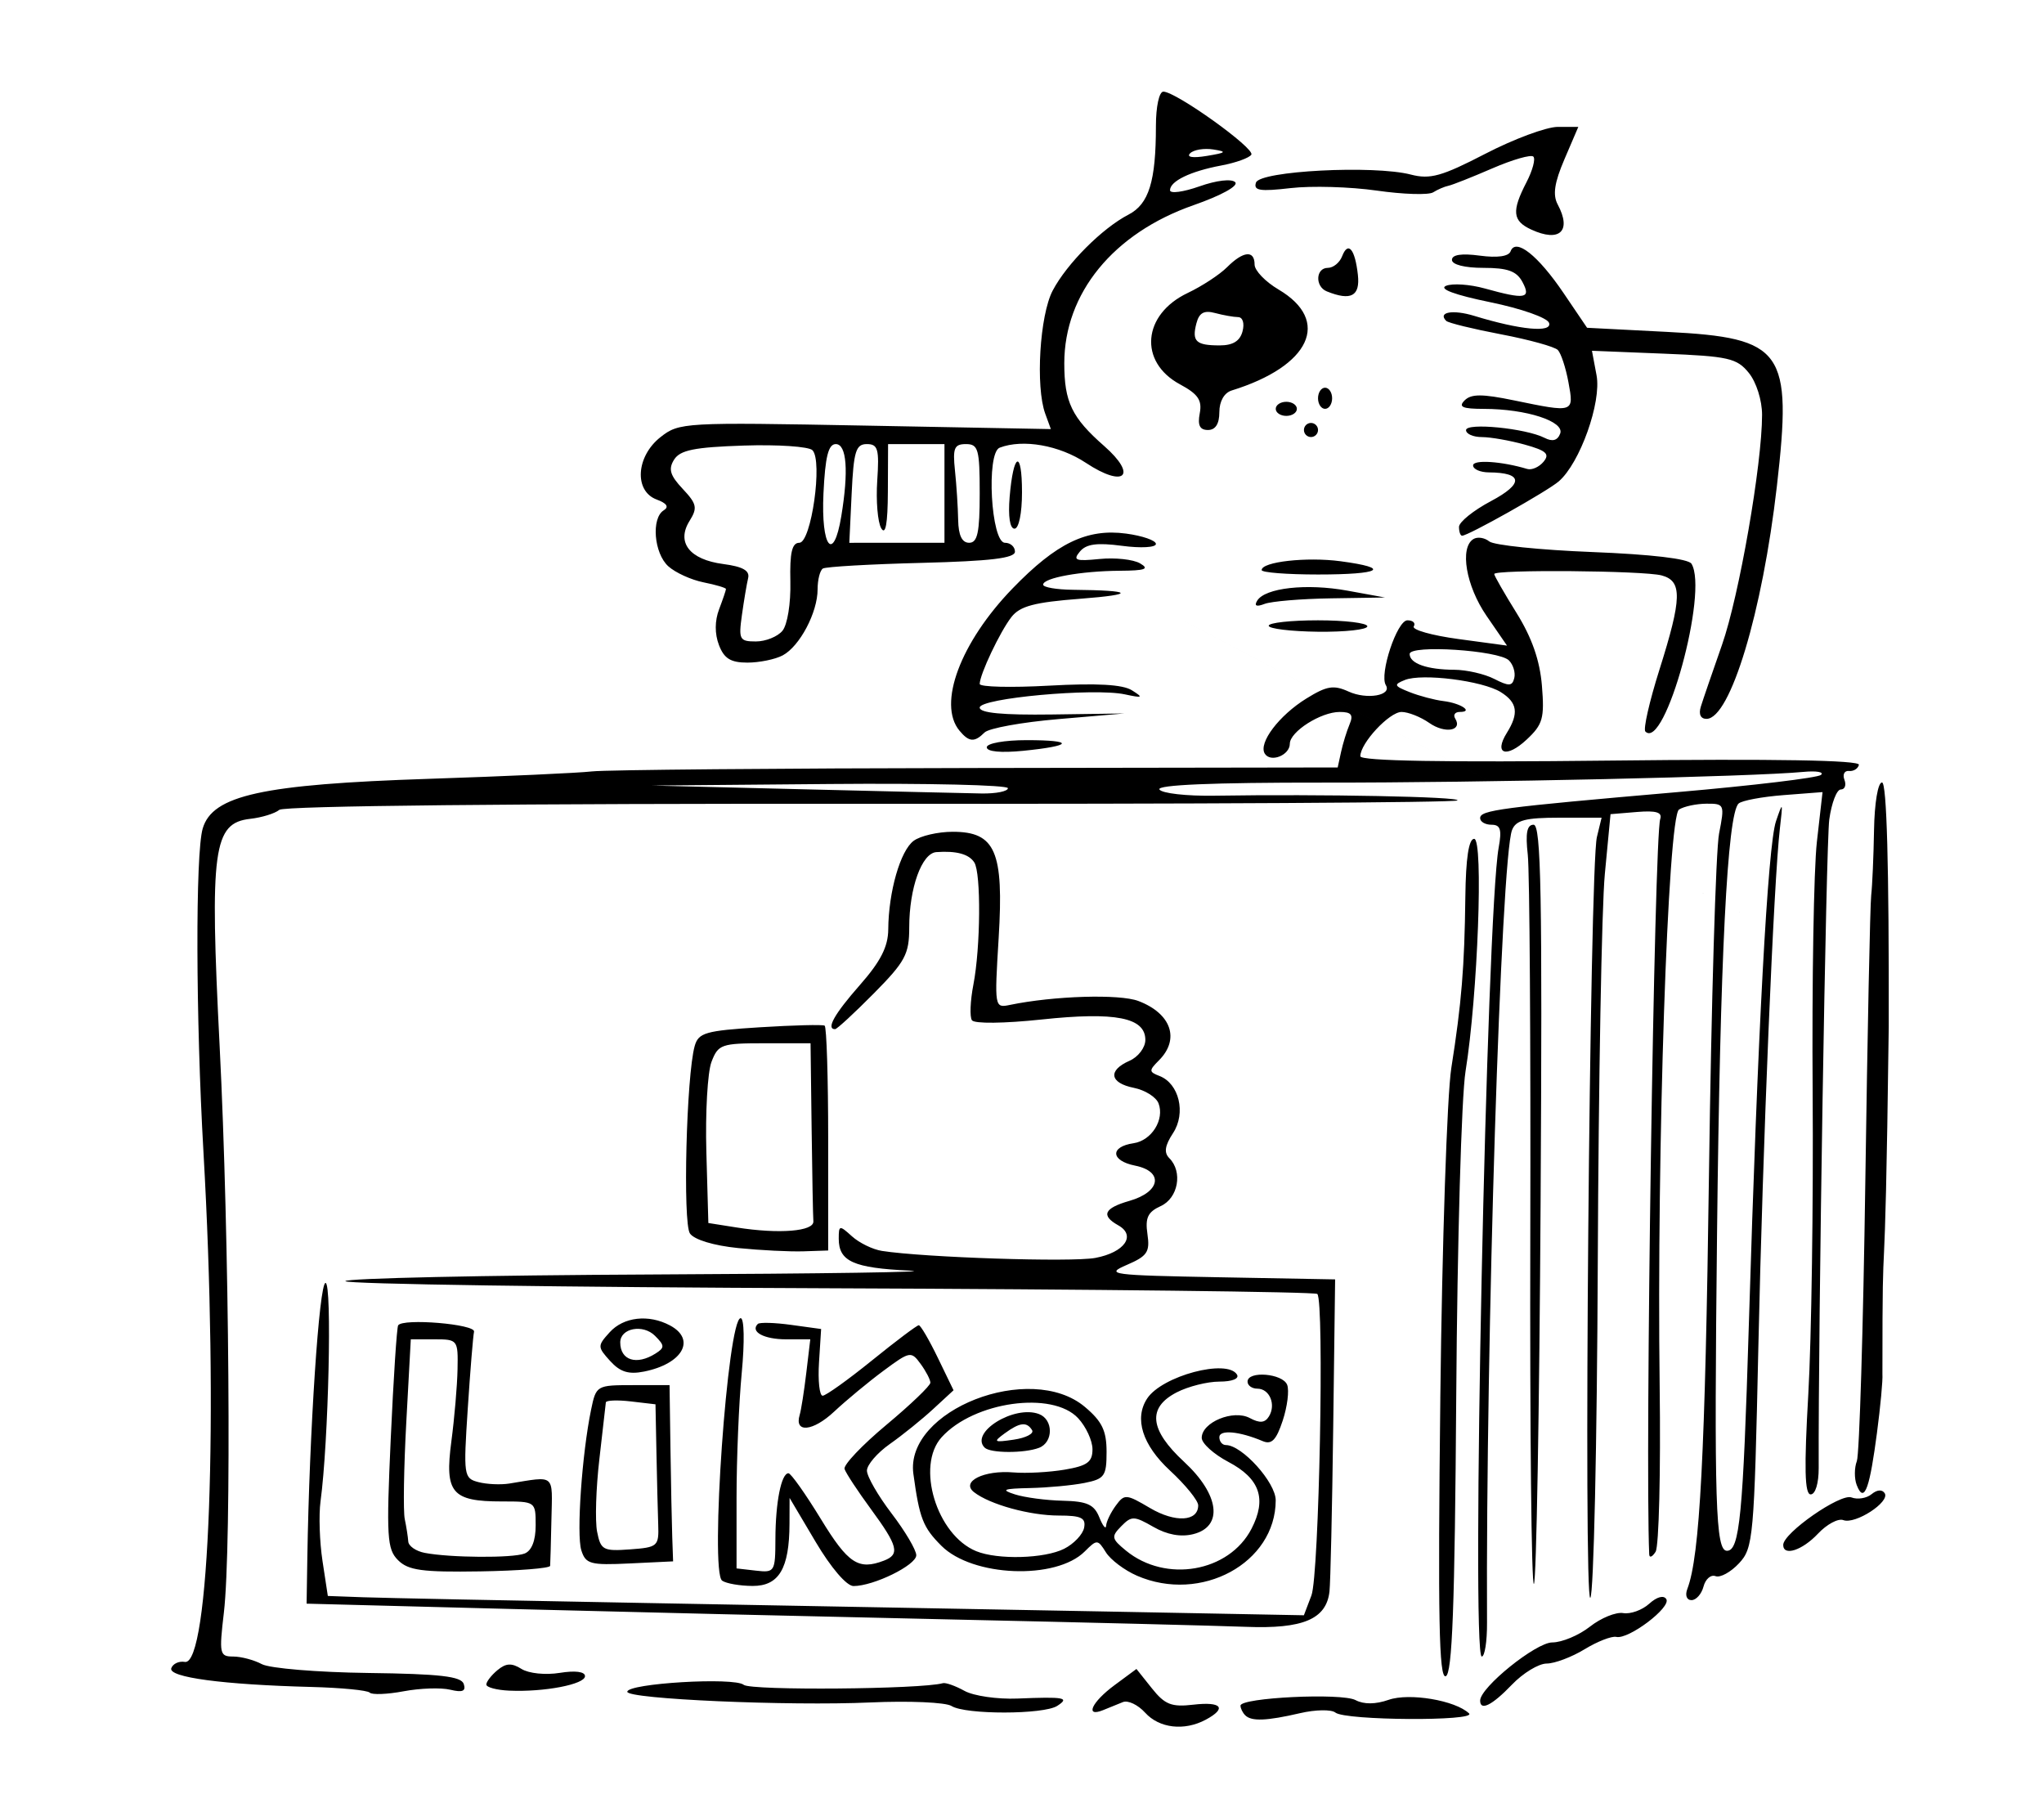 <?xml version="1.0" encoding="UTF-8" standalone="no"?>
<svg
   xmlns:dc="http://purl.org/dc/elements/1.1/"
   xmlns:cc="http://creativecommons.org/ns#"
   xmlns:rdf="http://www.w3.org/1999/02/22-rdf-syntax-ns#"
   xmlns:svg="http://www.w3.org/2000/svg"
   xmlns="http://www.w3.org/2000/svg"
   xmlns:sodipodi="http://sodipodi.sourceforge.net/DTD/sodipodi-0.dtd"
   xmlns:inkscape="http://www.inkscape.org/namespaces/inkscape"
   version="1.1"
   id="svg1399"
   width="290"
   height="257"
   viewBox="0 0 290 257"
   sodipodi:docname="nolike-color.svg"
   inkscape:version="1.0 (4035a4fb49, 2020-05-01)">
  <style
     id="style1411" />
  <defs
     id="defs1403">
    <clipPath
       clipPathUnits="userSpaceOnUse"
       id="clipPath1420">
      <path
         id="path1422"
         d="M 19.316,234.847 28.401,208.649 22.71,109.257 102.782,101.341 79.328,54.253 c 0,0 58.432,0.861 60.125,0.584 1.693,-0.277 22.157,-47.619 22.157,-47.619 l 40.3,13.659 23.664,-7.445 5.316,17.836 -2.537,11.072 28.757,2.614 -2.14,45.666 25.206,23.75 -11.597,24.898 -0.205,3.627 0.028,37.745 -0.054,4.422 10.773,35.734 -78.751,32.766 -174.571,-5.361 z"
         style="fill:#000000;stroke-width:0;stroke-linecap:round;stroke-opacity:0.997" />
    </clipPath>
  </defs>
  <sodipodi:namedview
     inkscape:document-rotation="0"
     pagecolor="#ffffff"
     bordercolor="#666666"
     borderopacity="1"
     objecttolerance="10"
     gridtolerance="10"
     guidetolerance="10"
     inkscape:pageopacity="0"
     inkscape:pageshadow="2"
     inkscape:window-width="1898"
     inkscape:window-height="1034"
     id="namedview1401"
     showgrid="false"
     inkscape:zoom="2.9553362"
     inkscape:cx="176.61745"
     inkscape:cy="106.2185"
     inkscape:window-x="10"
     inkscape:window-y="34"
     inkscape:window-maximized="0"
     inkscape:current-layer="layer1" />
  <g
     inkscape:groupmode="layer"
     id="layer1"
     inkscape:label="Image 1" />
  <g
     inkscape:groupmode="layer"
     inkscape:label="Image"
     id="g1407">
    <path
       style="fill:#000000"
       d="m 162.468,242.965 c -1.013,-1.119 -2.433,-1.794 -3.155,-1.5 -0.722,0.294 -1.988,0.808 -2.813,1.142 -2.625,1.062 -1.614,-1.146 1.619,-3.537 l 3.119,-2.306 2.192,2.749 c 1.842,2.31 2.781,2.68 5.881,2.318 4.018,-0.469 4.813,0.496 1.755,2.133 -3.045,1.629 -6.591,1.217 -8.598,-1 z m 14.199,0.369 C 176.3,242.967 176,242.352 176,241.968 c 0,-1.143 14.344,-1.834 16.321,-0.786 1.179,0.625 2.837,0.611 4.704,-0.04 2.934,-1.023 9.463,0.08 11.398,1.925 1.188,1.133 -17.56,1.02 -18.958,-0.114 -0.569,-0.462 -2.819,-0.426 -5,0.08 -4.778,1.108 -6.91,1.19 -7.799,0.301 z M 135,242.018 c -0.825,-0.523 -6,-0.75 -11.5,-0.503 -11.634,0.522 -34.5,-0.482 -34.5,-1.514 0,-1.197 15.174,-2.101 16.519,-0.985 1.004,0.833 25.175,0.633 28.249,-0.234 0.403,-0.114 1.788,0.378 3.077,1.092 1.29,0.714 4.665,1.204 7.5,1.088 6.692,-0.273 7.464,-0.131 5.655,1.038 -1.931,1.248 -13.04,1.261 -15,0.018 z m 75.001,-0.768 c 0.002,-1.869 7.915,-8.25 10.231,-8.25 1.374,0 3.78,-1.008 5.346,-2.24 1.566,-1.232 3.69,-2.097 4.721,-1.923 1.03,0.175 2.69,-0.422 3.688,-1.325 1.088,-0.985 2.06,-1.247 2.426,-0.654 0.718,1.162 -5.36,5.755 -7.09,5.358 -0.651,-0.149 -2.677,0.639 -4.503,1.752 -1.826,1.113 -4.248,2.026 -5.383,2.028 -1.135,0.002 -3.356,1.354 -4.937,3.004 -2.798,2.92 -4.501,3.772 -4.499,2.25 z M 52.452,240.118 c -0.332,-0.332 -4.057,-0.692 -8.277,-0.801 -12.544,-0.324 -20.327,-1.365 -19.873,-2.659 0.224,-0.637 1.088,-1.04 1.92,-0.895 3.486,0.607 4.787,-34.916 2.648,-72.263 -1.1,-19.198 -1.156,-42.384 -0.112,-45.959 1.381,-4.727 8.428,-6.275 32.115,-7.055 C 71.667,110.131 82.075,109.657 84,109.434 c 1.925,-0.223 26.515,-0.441 54.645,-0.483 l 51.145,-0.077 0.476,-2.187 c 0.262,-1.203 0.807,-2.974 1.212,-3.937 0.568,-1.351 0.247,-1.75 -1.407,-1.75 -2.677,0 -7.072,2.802 -7.072,4.508 0,1.638 -2.741,2.721 -3.554,1.404 -0.933,-1.509 2.021,-5.42 5.907,-7.822 2.898,-1.791 3.863,-1.949 5.987,-0.982 2.591,1.18 6.19,0.558 5.281,-0.912 C 195.667,95.651 198.212,88 199.681,88 c 0.791,0 1.197,0.388 0.904,0.863 -0.293,0.475 2.563,1.282 6.347,1.794 l 6.881,0.931 -2.906,-4.224 c -2.914,-4.235 -3.843,-9.667 -1.863,-10.891 0.574,-0.355 1.587,-0.204 2.25,0.335 0.663,0.539 7.232,1.216 14.597,1.505 8.382,0.329 13.654,0.95 14.093,1.662 2.438,3.945 -3.778,26.565 -6.541,23.802 -0.324,-0.324 0.568,-4.255 1.983,-8.735 C 238.647,84.848 238.706,82.422 235.75,81.63 233.194,80.945 212,80.77 212,81.434 c 0,0.238 1.427,2.729 3.171,5.534 2.181,3.508 3.303,6.729 3.596,10.316 0.376,4.612 0.125,5.497 -2.167,7.637 -2.878,2.688 -4.7,2.071 -2.812,-0.953 1.734,-2.777 1.506,-4.303 -0.864,-5.784 -2.585,-1.615 -11.175,-2.698 -13.609,-1.716 -1.616,0.652 -1.541,0.84 0.686,1.721 1.375,0.544 3.527,1.114 4.783,1.266 2.465,0.299 4.34,1.544 2.325,1.544 -0.674,0 -0.967,0.419 -0.65,0.931 1.084,1.754 -1.452,2.186 -3.678,0.627 C 201.556,101.701 199.788,101 198.85,101 197.121,101 193,105.426 193,107.284 c 0,0.674 11.905,0.88 35.492,0.615 23.357,-0.263 35.41,-0.057 35.25,0.601 -0.133,0.55 -0.769,0.943 -1.413,0.874 -0.644,-0.069 -0.933,0.493 -0.643,1.25 0.29,0.757 0.057,1.376 -0.518,1.376 -0.575,0 -1.31,1.913 -1.633,4.25 -0.456,3.297 -1.579,72.12 -1.501,92 0.009,2.172 -0.47,3.75 -1.138,3.75 -0.854,0 -0.941,-3.688 -0.335,-14.25 0.449,-7.838 0.726,-27.075 0.615,-42.75 -0.111,-15.675 0.159,-31.679 0.6,-35.565 l 0.803,-7.065 -5.539,0.428 c -3.046,0.235 -5.912,0.772 -6.368,1.194 -1.605,1.484 -2.63,21.92 -3.06,61.008 -0.421,38.288 -0.211,45 1.407,45 1.8,0 2.286,-5.01 3.102,-32 1.254,-41.453 2.689,-68.076 3.855,-71.5 0.968,-2.842 0.997,-2.79 0.555,1 -0.875,7.494 -2.432,44.93 -3.056,73.5 -0.596,27.24 -0.717,28.601 -2.75,30.779 -1.17,1.254 -2.667,2.072 -3.327,1.819 -0.66,-0.253 -1.427,0.409 -1.704,1.471 -0.278,1.062 -1.045,1.931 -1.706,1.931 -0.689,0 -0.939,-0.681 -0.588,-1.598 1.775,-4.626 2.527,-19.056 3.068,-58.902 0.329,-24.2 0.973,-45.913 1.431,-48.25 0.81,-4.131 0.76,-4.25 -1.783,-4.235 -1.439,0.008 -3.193,0.382 -3.899,0.83 -1.586,1.006 -3.176,48.383 -2.746,81.794 0.157,12.176 -0.103,22.751 -0.577,23.5 -0.474,0.749 -0.882,0.911 -0.906,0.361 -0.6,-13.942 0.715,-101.749 1.562,-104.31 0.317,-0.957 -0.574,-1.226 -3.308,-1 L 228.5,115.5 227.691,124 c -0.445,4.675 -0.895,29.5 -1,55.166 -0.105,25.667 -0.58,47.042 -1.057,47.5 -0.995,0.957 -0.091,-103.706 0.931,-107.916 l 0.668,-2.75 h -6.01 c -4.796,0 -6.148,0.354 -6.695,1.75 -1.57,4.007 -3.741,72.789 -3.551,112.5 0.013,2.612 -0.324,4.75 -0.747,4.75 -1.519,0 0.683,-105.347 2.399,-114.75 C 213.098,117.683 212.884,117 211.611,117 210.725,117 210,116.578 210,116.061 c 0,-1.131 2.859,-1.508 28,-3.69 10.725,-0.931 19.886,-2.029 20.358,-2.44 0.472,-0.411 -0.653,-0.603 -2.5,-0.427 -7.203,0.687 -45.524,1.541 -68.167,1.519 -15.58,-0.015 -23.596,0.321 -23.193,0.974 0.339,0.548 3.853,0.946 7.809,0.883 15.205,-0.242 35.001,0.144 34.473,0.673 -0.304,0.304 -37.782,0.518 -83.284,0.475 -50.086,-0.047 -83.178,0.291 -83.864,0.859 -0.623,0.515 -2.483,1.089 -4.133,1.275 -5.258,0.593 -5.757,4.303 -4.336,32.259 1.381,27.179 1.709,70.911 0.602,80.329 -0.69,5.873 -0.611,6.25 1.316,6.25 1.128,0 2.96,0.487 4.072,1.082 1.112,0.595 7.908,1.158 15.101,1.25 10.171,0.131 13.183,0.477 13.543,1.559 0.34,1.022 -0.168,1.239 -1.917,0.816 -1.309,-0.316 -4.281,-0.217 -6.603,0.22 -2.322,0.437 -4.494,0.523 -4.826,0.191 z M 143,111.815 c 0,-0.448 -11.363,-0.716 -25.25,-0.595 l -25.25,0.22 21.5,0.53 c 11.825,0.292 23.188,0.559 25.25,0.595 2.062,0.036 3.75,-0.302 3.75,-0.75 z M 214.091,93.691 C 212.649,92.249 200,91.428 200,92.777 c 0,1.349 2.464,2.22 6.332,2.238 1.743,0.008 4.293,0.592 5.668,1.297 2.082,1.067 2.558,1.047 2.844,-0.121 0.189,-0.772 -0.15,-1.896 -0.753,-2.499 z M 69,238.97 c 0,-0.399 0.712,-1.316 1.581,-2.038 1.211,-1.005 2.01,-1.045 3.409,-0.171 1.027,0.641 3.402,0.886 5.419,0.559 C 81.607,236.964 83,237.143 83,237.781 c 0,1.168 -5.799,2.279 -10.75,2.059 -1.788,-0.079 -3.25,-0.471 -3.25,-0.87 z m 135.349,-40.619 c 0.252,-21.918 0.955,-43.001 1.563,-46.851 1.452,-9.201 1.868,-14.279 1.989,-24.25 0.066,-5.502 0.483,-8.25 1.252,-8.25 1.339,0 0.514,22.192 -1.226,32.988 -0.575,3.568 -1.168,24.243 -1.317,45.944 -0.206,30.016 -0.564,39.554 -1.494,39.864 -0.956,0.319 -1.123,-8.307 -0.765,-39.444 z M 135,229.743 C 116.025,229.326 87.675,228.65 72,228.242 L 43.5,227.5 43.604,221 c 0.286,-17.896 1.684,-39 2.583,-39 0.945,0 0.427,22.569 -0.712,31 -0.26,1.925 -0.133,5.729 0.282,8.454 l 0.755,4.954 4.994,0.183 c 2.747,0.1 20.969,0.471 40.494,0.823 19.525,0.352 48.436,0.887 64.247,1.187 l 28.747,0.546 1.071,-2.816 c 1.091,-2.87 1.849,-41.751 0.834,-42.767 -0.301,-0.301 -31.451,-0.664 -69.223,-0.806 C 79.904,182.616 49,182.162 49,181.75 49,181.338 68.688,180.911 92.75,180.801 c 24.062,-0.109 40.395,-0.356 36.295,-0.548 C 121.07,179.88 119,178.946 119,175.723 c 0,-1.925 0.099,-1.943 1.877,-0.334 1.033,0.934 2.945,1.866 4.25,2.07 6.008,0.938 26.917,1.624 30.281,0.993 4.142,-0.777 5.828,-3.18 3.246,-4.625 -2.488,-1.393 -2.011,-2.435 1.589,-3.467 4.432,-1.271 4.893,-4.182 0.793,-5.002 -3.458,-0.692 -3.587,-2.68 -0.206,-3.177 2.56,-0.377 4.423,-3.355 3.54,-5.658 -0.342,-0.892 -1.916,-1.881 -3.496,-2.197 -3.44,-0.688 -3.73,-2.475 -0.624,-3.838 1.241,-0.545 2.25,-1.873 2.25,-2.963 0,-3.176 -4.235,-4.01 -14.712,-2.896 -5.315,0.565 -9.546,0.612 -9.891,0.109 -0.332,-0.483 -0.239,-2.76 0.206,-5.058 1.021,-5.273 1.101,-15.811 0.131,-17.329 -0.76,-1.19 -2.532,-1.673 -5.387,-1.468 C 130.778,121.03 129,125.972 129,131.575 c 0,3.794 -0.567,4.849 -5.021,9.351 -2.762,2.791 -5.237,5.074 -5.5,5.074 -1.308,0 -0.099,-2.15 3.521,-6.263 2.94,-3.341 4.006,-5.431 4.024,-7.891 0.038,-5.336 1.719,-11.185 3.612,-12.57 0.96,-0.702 3.45,-1.277 5.532,-1.277 6.064,0 7.269,2.782 6.521,15.059 -0.602,9.884 -0.59,9.955 1.602,9.501 6.215,-1.287 15.549,-1.571 18.224,-0.554 4.666,1.774 5.923,5.413 2.91,8.426 -1.432,1.432 -1.425,1.631 0.077,2.208 2.791,1.071 3.791,5.264 1.931,8.103 -1.172,1.788 -1.317,2.774 -0.527,3.565 1.928,1.928 1.256,5.662 -1.222,6.791 -1.834,0.836 -2.226,1.663 -1.886,3.979 0.372,2.537 -0.016,3.116 -2.934,4.37 -3.144,1.352 -2.288,1.466 13.099,1.749 l 16.463,0.303 -0.272,21 c -0.15,11.55 -0.388,22.025 -0.529,23.277 -0.443,3.926 -3.759,5.328 -11.846,5.011 C 172.775,230.631 153.975,230.161 135,229.743 Z m -32.546,-5.509 C 100.695,222.998 103.238,187 105.085,187 c 0.506,0 0.571,3.342 0.152,7.75 C 104.832,199.012 104.5,207 104.5,212.5 v 10 l 2.75,0.316 c 2.662,0.306 2.75,0.162 2.764,-4.5 0.015,-5.194 0.835,-9.318 1.853,-9.314 0.348,10e-4 2.419,2.926 4.602,6.5 3.86,6.32 5.323,7.283 8.95,5.891 2.291,-0.879 1.99,-2.069 -1.847,-7.296 -1.886,-2.569 -3.574,-5.137 -3.75,-5.707 -0.176,-0.569 2.492,-3.381 5.929,-6.249 3.438,-2.868 6.25,-5.561 6.25,-5.986 0,-0.425 -0.624,-1.626 -1.387,-2.669 -1.34,-1.833 -1.516,-1.801 -5.25,0.963 -2.125,1.572 -5.287,4.19 -7.027,5.818 -3.011,2.816 -5.674,3.062 -4.878,0.452 0.204,-0.67 0.626,-3.355 0.937,-5.968 l 0.566,-4.75 h -3.422 c -3.149,0 -5.133,-1.074 -4.027,-2.18 0.252,-0.252 2.377,-0.194 4.723,0.129 l 4.264,0.587 -0.3,4.732 c -0.165,2.602 0.067,4.732 0.514,4.732 0.448,0 3.595,-2.25 6.994,-5 3.399,-2.75 6.39,-5 6.646,-5 0.257,0 1.472,2.076 2.7,4.613 l 2.233,4.613 -2.894,2.669 c -1.592,1.468 -4.356,3.698 -6.144,4.955 -1.788,1.257 -3.25,2.957 -3.25,3.778 0,0.821 1.575,3.555 3.5,6.076 1.925,2.521 3.5,5.188 3.5,5.927 0,1.405 -6.042,4.37 -8.904,4.37 -0.974,0 -3.19,-2.582 -5.364,-6.25 l -3.705,-6.25 -0.014,3.685 c -0.023,6.34 -1.498,8.817 -5.239,8.8 -1.801,-0.008 -3.745,-0.346 -4.32,-0.75 z m 58.848,-0.704 c -1.759,-0.765 -3.738,-2.256 -4.398,-3.313 -1.155,-1.849 -1.268,-1.854 -2.997,-0.126 -4.081,4.081 -15.926,3.617 -20.34,-0.797 -2.618,-2.618 -3.115,-3.892 -3.978,-10.207 -1.236,-9.038 16.605,-16.002 24.333,-9.499 2.438,2.051 3.077,3.375 3.077,6.375 0,3.44 -0.285,3.843 -3.125,4.411 -1.719,0.344 -5.206,0.67 -7.75,0.725 -3.806,0.082 -4.183,0.241 -2.125,0.9 1.375,0.44 4.427,0.846 6.782,0.9 3.456,0.08 4.457,0.534 5.187,2.35 0.497,1.238 0.933,1.774 0.968,1.191 0.035,-0.582 0.648,-1.858 1.362,-2.835 1.236,-1.69 1.472,-1.674 4.866,0.329 3.576,2.11 6.835,1.928 6.835,-0.381 0,-0.678 -1.8,-2.898 -4,-4.933 -3.922,-3.629 -5.112,-7.393 -3.235,-10.231 2.12,-3.204 11.334,-5.656 12.735,-3.39 0.361,0.585 -0.673,1 -2.491,1 -1.71,0 -4.436,0.687 -6.059,1.526 -4.196,2.17 -3.861,5.311 1.05,9.854 5.016,4.641 5.594,9.182 1.306,10.258 -1.771,0.445 -3.712,0.092 -5.666,-1.03 -2.734,-1.569 -3.099,-1.576 -4.556,-0.092 -1.448,1.474 -1.39,1.772 0.669,3.461 5.638,4.625 14.625,3.06 17.812,-3.102 2.19,-4.235 1.188,-7.127 -3.285,-9.483 -2.078,-1.095 -3.779,-2.63 -3.779,-3.412 0,-2.209 4.484,-4.06 6.814,-2.813 1.419,0.759 2.15,0.699 2.721,-0.224 C 181.073,199.263 180.131,197 178.393,197 177.627,197 177,196.55 177,196 c 0,-1.574 4.999,-1.166 5.623,0.459 0.308,0.802 0.024,3.083 -0.632,5.069 -0.915,2.773 -1.574,3.448 -2.841,2.913 C 175.837,203.04 173,202.783 173,203.883 c 0,0.614 0.415,1.117 0.923,1.117 2.29,0 7.077,5.305 7.073,7.839 -0.013,8.903 -10.596,14.649 -19.694,10.692 z m -10.311,-3.821 c 1.37,-0.693 2.641,-2.037 2.823,-2.985 C 154.083,215.328 153.4,215 150.223,215 c -4.113,0 -9.804,-1.57 -12.036,-3.32 -1.907,-1.496 1.411,-3.151 5.607,-2.797 1.812,0.153 5.074,-0.023 7.25,-0.391 3.221,-0.544 3.956,-1.081 3.956,-2.892 0,-1.223 -0.918,-3.208 -2.039,-4.412 -3.645,-3.913 -14.784,-2.357 -19.364,2.704 -3.683,4.07 -0.712,13.863 4.903,16.162 3.051,1.249 9.704,1.065 12.491,-0.344 z m -11.289,-14.342 c -2.158,-2.158 4.231,-6.099 7.719,-4.761 2.044,0.784 2.043,4 -0.002,4.785 -2.071,0.795 -6.912,0.779 -7.716,-0.025 z m 6.729,-2.481 c -0.76,-1.229 -1.741,-1.113 -3.894,0.461 -1.667,1.219 -1.542,1.305 1.299,0.888 1.729,-0.254 2.897,-0.861 2.595,-1.349 z m 70.685,-27.468 c 0.067,-27.456 -0.094,-51.832 -0.357,-54.17 -0.346,-3.074 -0.117,-4.25 0.828,-4.25 1.062,0 1.247,9.991 0.992,53.534 -0.173,29.444 -0.6,53.82 -0.949,54.17 -0.349,0.349 -0.581,-21.828 -0.514,-49.284 z M 56.478,221.335 c -1.571,-1.571 -1.673,-3.268 -1.04,-17.247 0.386,-8.528 0.859,-15.758 1.05,-16.068 0.643,-1.041 11.019,-0.175 10.768,0.899 -0.134,0.574 -0.535,5.483 -0.89,10.909 -0.624,9.524 -0.572,9.885 1.509,10.429 1.185,0.31 3.161,0.401 4.39,0.202 6.582,-1.065 6.112,-1.462 5.972,5.041 -0.071,3.3 -0.153,6.285 -0.183,6.633 -0.03,0.348 -4.504,0.703 -9.944,0.788 -8.207,0.129 -10.187,-0.141 -11.632,-1.587 z m 17.941,-0.942 C 75.431,220.005 76,218.565 76,216.393 76,213.006 75.991,213 71.191,213 c -7.092,0 -8.119,-1.221 -7.155,-8.5 0.437,-3.3 0.833,-7.912 0.879,-10.25 0.083,-4.173 0.024,-4.25 -3.274,-4.25 h -3.358 l -0.639,11.75 c -0.351,6.463 -0.45,12.65 -0.218,13.75 0.231,1.1 0.455,2.531 0.497,3.18 0.042,0.649 1.089,1.375 2.327,1.614 3.619,0.697 12.449,0.759 14.168,0.099 z m 8.058,-0.469 C 81.771,217.703 82.566,206.262 83.86,200 c 0.715,-3.459 0.784,-3.5 5.929,-3.5 h 5.206 l 0.129,9 c 0.071,4.95 0.185,10.575 0.252,12.5 l 0.123,3.5 -6.168,0.296 c -5.58,0.267 -6.234,0.089 -6.856,-1.872 z M 93.386,216.25 c -0.062,-1.788 -0.175,-6.351 -0.25,-10.141 L 93,199.219 l -3.5,-0.409 c -1.925,-0.225 -3.52,-0.161 -3.544,0.141 -0.024,0.302 -0.437,3.924 -0.918,8.049 -0.481,4.125 -0.625,8.76 -0.321,10.301 0.512,2.59 0.864,2.778 4.668,2.5 3.941,-0.288 4.11,-0.438 4.001,-3.551 z M 253,219.167 c 0,-1.693 8.11,-7.339 9.677,-6.738 0.867,0.333 2.154,0.125 2.861,-0.461 0.778,-0.646 1.513,-0.696 1.865,-0.127 0.767,1.241 -4.193,4.452 -5.877,3.806 -0.722,-0.277 -2.339,0.589 -3.594,1.924 C 255.7,219.948 253,220.821 253,219.167 Z m 10.426,-8.5 c -0.352,-0.917 -0.343,-2.441 0.02,-3.387 0.363,-0.946 0.905,-18.833 1.205,-39.75 0.3,-20.917 0.675,-39.155 0.833,-40.53 0.158,-1.375 0.339,-5.537 0.402,-9.25 0.065,-3.838 0.553,-6.75 1.132,-6.75 0.672,0 0.997,11.758 0.955,34.622 -0.581,45.735 -0.898,22.991 -0.898,49.306 0.072,0.825 -0.278,4.599 -0.779,8.387 -0.954,7.21 -1.726,10.333 -2.87,7.352 z M 86.572,193.08 C 84.755,191.071 84.752,190.931 86.5,189 c 1.978,-2.185 5.536,-2.586 8.566,-0.965 3.724,1.993 1.778,5.446 -3.684,6.538 -2.192,0.438 -3.4,0.063 -4.81,-1.494 z M 93,192.021 c 1.326,-0.839 1.318,-1.131 -0.072,-2.521 C 91.226,187.798 88,188.414 88,190.44 c 0,2.548 2.313,3.279 5,1.581 z m 11.704,-14.97 c -3.443,-0.346 -6.21,-1.184 -6.816,-2.066 -1.035,-1.507 -0.504,-22.439 0.675,-26.598 0.534,-1.885 1.537,-2.173 9.268,-2.655 4.768,-0.297 8.894,-0.401 9.169,-0.23 0.275,0.171 0.501,7.418 0.501,16.104 v 15.793 l -3.5,0.117 c -1.925,0.064 -6.108,-0.145 -9.296,-0.465 z M 115.4,173.25 c -0.055,-0.688 -0.168,-6.65 -0.25,-13.25 L 115,148 h -6.525 c -6.14,0 -6.584,0.157 -7.533,2.653 -0.555,1.459 -0.881,7.196 -0.725,12.75 L 100.5,173.5 l 4,0.631 c 6.058,0.955 11.015,0.555 10.9,-0.881 z M 269,141.073 c -179.333,-94.048 -89.667,-47.024 0,0 z M 140,106.013 C 140,105.448 142.507,105 145.667,105 c 6.859,0 6.594,0.806 -0.499,1.512 C 142.006,106.826 140,106.633 140,106.013 Z m -3.876,-2.364 c -3.134,-3.776 0.134,-12.52 7.537,-20.171 6.229,-6.437 10.553,-8.527 16.106,-7.782 2.328,0.312 4.233,0.974 4.233,1.471 0,0.5 -2.139,0.619 -4.793,0.267 -3.572,-0.474 -5.1,-0.266 -5.998,0.815 -1.026,1.236 -0.611,1.392 2.793,1.051 2.199,-0.22 4.785,0.059 5.748,0.62 1.374,0.8 0.755,1.026 -2.875,1.05 -5.506,0.036 -10.875,1.009 -10.875,1.97 0,0.379 1.913,0.707 4.25,0.729 8.575,0.08 9.037,0.658 1.017,1.273 -6.515,0.499 -8.553,1.041 -9.767,2.595 C 141.888,89.601 139,95.692 139,97.028 c 0,0.431 4.43,0.539 9.844,0.241 6.787,-0.374 10.436,-0.17 11.75,0.658 1.668,1.05 1.541,1.122 -1.014,0.575 -4.369,-0.935 -20.579,0.544 -20.582,1.878 -10e-4,0.765 3.258,1.075 10.25,0.978 l 10.252,-0.143 -9.358,0.801 c -5.147,0.441 -9.849,1.293 -10.45,1.893 -1.434,1.434 -2.21,1.377 -3.568,-0.259 z M 241.309,100.25 c 0.298,-0.963 1.65,-4.904 3.003,-8.759 C 246.743,84.565 250,65.872 250,58.846 c 0,-2.057 -0.813,-4.628 -1.879,-5.945 -1.695,-2.093 -2.877,-2.361 -12.068,-2.73 l -10.189,-0.409 0.654,3.484 c 0.718,3.829 -2.352,12.445 -5.361,15.043 C 219.538,69.687 208.307,76 207.438,76 207.197,76 207,75.437 207,74.748 c 0,-0.688 2.045,-2.337 4.545,-3.663 4.658,-2.471 4.545,-4.037 -0.295,-4.07 C 210.012,67.007 209,66.561 209,66.025 c 0,-0.852 4.058,-0.586 7.677,0.502 0.647,0.195 1.69,-0.265 2.318,-1.021 0.919,-1.108 0.399,-1.581 -2.677,-2.435 C 214.218,62.488 211.488,62.009 210.25,62.006 209.012,62.003 208,61.559 208,61.019 c 0,-1.098 8.486,-0.26 11.15,1.101 1.118,0.571 1.829,0.377 2.205,-0.604 0.664,-1.731 -4.788,-3.502 -10.805,-3.511 -3.072,-0.004 -3.683,-0.272 -2.75,-1.206 0.933,-0.933 2.491,-0.933 7.01,0 8.533,1.763 8.517,1.768 7.723,-2.55 -0.379,-2.062 -1.057,-4.131 -1.508,-4.596 -0.45,-0.466 -4.08,-1.468 -8.066,-2.227 -3.986,-0.76 -7.483,-1.616 -7.77,-1.904 -1.251,-1.251 0.945,-1.64 3.994,-0.706 6.507,1.992 11.062,2.421 10.6,0.999 -0.239,-0.735 -3.922,-2.033 -8.355,-2.944 -5.031,-1.034 -7.322,-1.882 -6.269,-2.322 0.912,-0.381 3.388,-0.213 5.5,0.374 C 216.408,42.519 217.269,42.37 216,40 215.175,38.458 213.906,38 210.465,38 207.809,38 206,37.542 206,36.868 c 0,-0.741 1.365,-0.949 3.951,-0.602 2.506,0.336 4.104,0.11 4.371,-0.618 0.71,-1.937 3.881,0.564 7.514,5.927 L 225.173,46.5 l 11.404,0.587 c 16.477,0.848 17.733,2.62 15.523,21.89 -2.05,17.872 -6.604,32.953 -9.967,33.003 -0.845,0.013 -1.159,-0.648 -0.824,-1.73 z M 102,91.5 c -0.606,-1.594 -0.597,-3.43 0.025,-5.065 0.536,-1.411 0.975,-2.705 0.975,-2.875 0,-0.17 -1.433,-0.596 -3.184,-0.947 -1.751,-0.35 -4.001,-1.376 -5,-2.28 -2.035,-1.842 -2.44,-6.829 -0.645,-7.939 0.776,-0.48 0.439,-0.995 -1,-1.527 -3.236,-1.197 -2.936,-6.12 0.539,-8.854 2.649,-2.084 3.303,-2.121 29.047,-1.636 l 26.337,0.496 -0.797,-2.186 c -1.397,-3.831 -0.782,-13.974 1.058,-17.468 2.015,-3.824 7.023,-8.839 10.761,-10.776 C 163.007,28.945 164,25.732 164,17.875 164,15.123 164.459,13 165.055,13 c 1.783,0 13.029,8.056 12.482,8.941 -0.283,0.458 -2.198,1.148 -4.257,1.534 C 168.894,24.298 166,25.696 166,26.991 c 0,0.506 1.881,0.257 4.181,-0.555 2.429,-0.857 4.552,-1.104 5.067,-0.589 0.515,0.515 -1.971,1.885 -5.931,3.269 C 157.963,33.086 151,41.608 151,51.534 c 0,5.495 1.065,7.707 5.649,11.731 4.817,4.229 2.886,6.017 -2.587,2.395 -3.778,-2.5 -8.939,-3.408 -12.23,-2.151 C 139.892,64.249 140.604,77 142.585,77 143.363,77 144,77.566 144,78.257 c 0,0.929 -3.455,1.345 -13.248,1.594 -7.286,0.185 -13.586,0.546 -14,0.802 C 116.338,80.909 116,82.239 116,83.609 c 0,3.277 -2.532,8.07 -4.945,9.362 C 109.997,93.537 107.741,94 106.041,94 103.665,94 102.731,93.422 102,91.5 Z m 9.009,-2.011 c 0.711,-0.857 1.199,-3.886 1.127,-7 C 112.042,78.396 112.365,77 113.407,77 c 1.697,0 3.347,-11.646 1.861,-13.132 -0.523,-0.523 -4.911,-0.819 -9.753,-0.659 -6.997,0.231 -9.023,0.641 -9.875,1.996 -0.842,1.339 -0.58,2.229 1.219,4.144 2.007,2.136 2.128,2.701 0.974,4.548 -1.905,3.05 -0.004,5.487 4.77,6.116 2.788,0.367 3.796,0.937 3.541,2 -0.196,0.817 -0.593,3.174 -0.882,5.236 -0.486,3.476 -0.342,3.75 1.985,3.75 1.38,0 3.073,-0.68 3.763,-1.511 z M 119.358,73.25 C 120.421,66.822 120.131,63 118.582,63 c -1.057,0 -1.502,1.781 -1.75,7.002 -0.362,7.64 1.421,9.933 2.526,3.248 z M 134,70 v -7 h -4 -4 l -0.03,6.75 c -0.021,4.553 -0.327,6.242 -0.943,5.191 -0.502,-0.857 -0.756,-3.895 -0.565,-6.75 C 124.762,63.708 124.561,63 122.987,63 c -1.559,0 -1.871,1.015 -2.155,7.002 L 120.5,77.005 127.25,77.002 134,77 Z m 5,0 c 0,-6.276 -0.202,-7 -1.952,-7 -1.659,0 -1.893,0.563 -1.558,3.75 0.217,2.062 0.421,5.213 0.452,7 0.039,2.197 0.544,3.25 1.558,3.25 1.19,0 1.5,-1.444 1.5,-7 z m 33.135,-48.797 c -1.301,-0.205 -2.778,0.04 -3.281,0.544 -0.555,0.555 0.378,0.702 2.365,0.372 2.777,-0.46 2.918,-0.601 0.916,-0.916 z M 180,88.769 C 180,88.346 183.15,88 187,88 c 3.85,0 7,0.383 7,0.851 0,0.468 -3.15,0.814 -7,0.769 -3.85,-0.045 -7,-0.428 -7,-0.851 z m -1.629,-3.56 c 1.123,-1.817 7.002,-2.471 12.778,-1.42 l 5.351,0.974 -7.668,0.119 c -4.218,0.065 -8.454,0.42 -9.414,0.789 -1.163,0.446 -1.512,0.292 -1.047,-0.461 z M 179.002,80.875 c -0.004,-1.18 6.359,-1.896 11.177,-1.257 7.315,0.97 5.777,1.882 -3.176,1.882 -4.399,0 -8,-0.281 -8.001,-0.625 z M 143.244,70.524 C 143.778,64.162 145,63.681 145,69.833 145,72.822 144.551,75 143.935,75 c -0.651,0 -0.919,-1.741 -0.69,-4.476 z M 185,61 c 0,-0.55 0.45,-1 1,-1 0.55,0 1,0.45 1,1 0,0.55 -0.45,1 -1,1 -0.55,0 -1,-0.45 -1,-1 z m -14.782,-2.362 c 0.356,-1.864 -0.234,-2.731 -2.804,-4.115 -5.896,-3.175 -5.328,-9.913 1.092,-12.96 2.02,-0.958 4.532,-2.602 5.583,-3.653 C 176.395,35.605 178,35.45 178,37.534 c 0,0.844 1.527,2.434 3.393,3.535 7.509,4.43 4.522,10.871 -6.643,14.326 C 173.687,55.725 173,56.931 173,58.469 173,60.133 172.446,61 171.383,61 c -1.16,0 -1.489,-0.667 -1.165,-2.362 z M 176.29,47 c 0.3,-1.145 0.029,-2.006 -0.633,-2.014 -0.636,-0.007 -2.107,-0.269 -3.269,-0.581 -1.555,-0.417 -2.252,-0.033 -2.641,1.456 C 169.075,48.429 169.676,49 173.05,49 c 1.876,0 2.879,-0.619 3.24,-2 z M 181,58 c 0,-0.55 0.675,-1 1.5,-1 0.825,0 1.5,0.45 1.5,1 0,0.55 -0.675,1 -1.5,1 -0.825,0 -1.5,-0.45 -1.5,-1 z m 6,-1.5 c 0,-0.825 0.45,-1.5 1,-1.5 0.55,0 1,0.675 1,1.5 0,0.825 -0.45,1.5 -1,1.5 -0.55,0 -1,-0.675 -1,-1.5 z m 1.25,-15.162 C 186.548,40.651 186.662,38 188.393,38 c 0.766,0 1.677,-0.739 2.024,-1.643 0.846,-2.204 1.835,-1.037 2.238,2.639 0.331,3.02 -0.987,3.721 -4.404,2.342 z m 29,-8.772 c -2.661,-1.23 -2.799,-2.604 -0.676,-6.709 0.866,-1.674 1.305,-3.312 0.978,-3.639 -0.328,-0.328 -2.949,0.423 -5.824,1.669 -2.875,1.246 -5.678,2.356 -6.228,2.467 -0.55,0.111 -1.525,0.53 -2.167,0.932 -0.642,0.401 -4.242,0.29 -8,-0.248 -3.758,-0.538 -9.256,-0.697 -12.218,-0.354 -4.364,0.505 -5.296,0.357 -4.919,-0.78 0.552,-1.665 16.714,-2.502 21.977,-1.138 2.736,0.709 4.381,0.248 10.587,-2.963 C 214.801,19.711 219.417,18 221.018,18 h 2.911 l -1.96,4.573 c -1.435,3.348 -1.693,5.072 -0.964,6.434 2.021,3.776 0.282,5.425 -3.754,3.559 z"
       id="path1424"
       sodipodi:nodetypes="sssscsssssssssscssssssssssscssssssssscssssssssscssssssssssscsssssssssssssssssssssssssssscsssscssssssssssssssscsssssscsssscsssssssssssssssscssssssssssscscsssssssssssssssssssssssscsssscssscssssssssssssssssssssssssssscssssssssssssscsssssssscsscssssssssssscssscssssscssssssscscssssssssssssssssssssssssssssssssssssssssssssssssssssscscccssssscssssssssssssssscssssscssssccssscsscsssscssssssssssssscsssssccsccsssssssssssssssccssscssscssccssssssssssssssssssssscscsssssssscsssssssssssssssssssssssssssssssscssssscssssssscssssssssssssssssssssssssssssssssssssssssccccsssssccccssssssssssssssssscssscsscsssssssssssssssssssssssssssssssssssssssssssssssssssscsss" />
  </g>
</svg>
